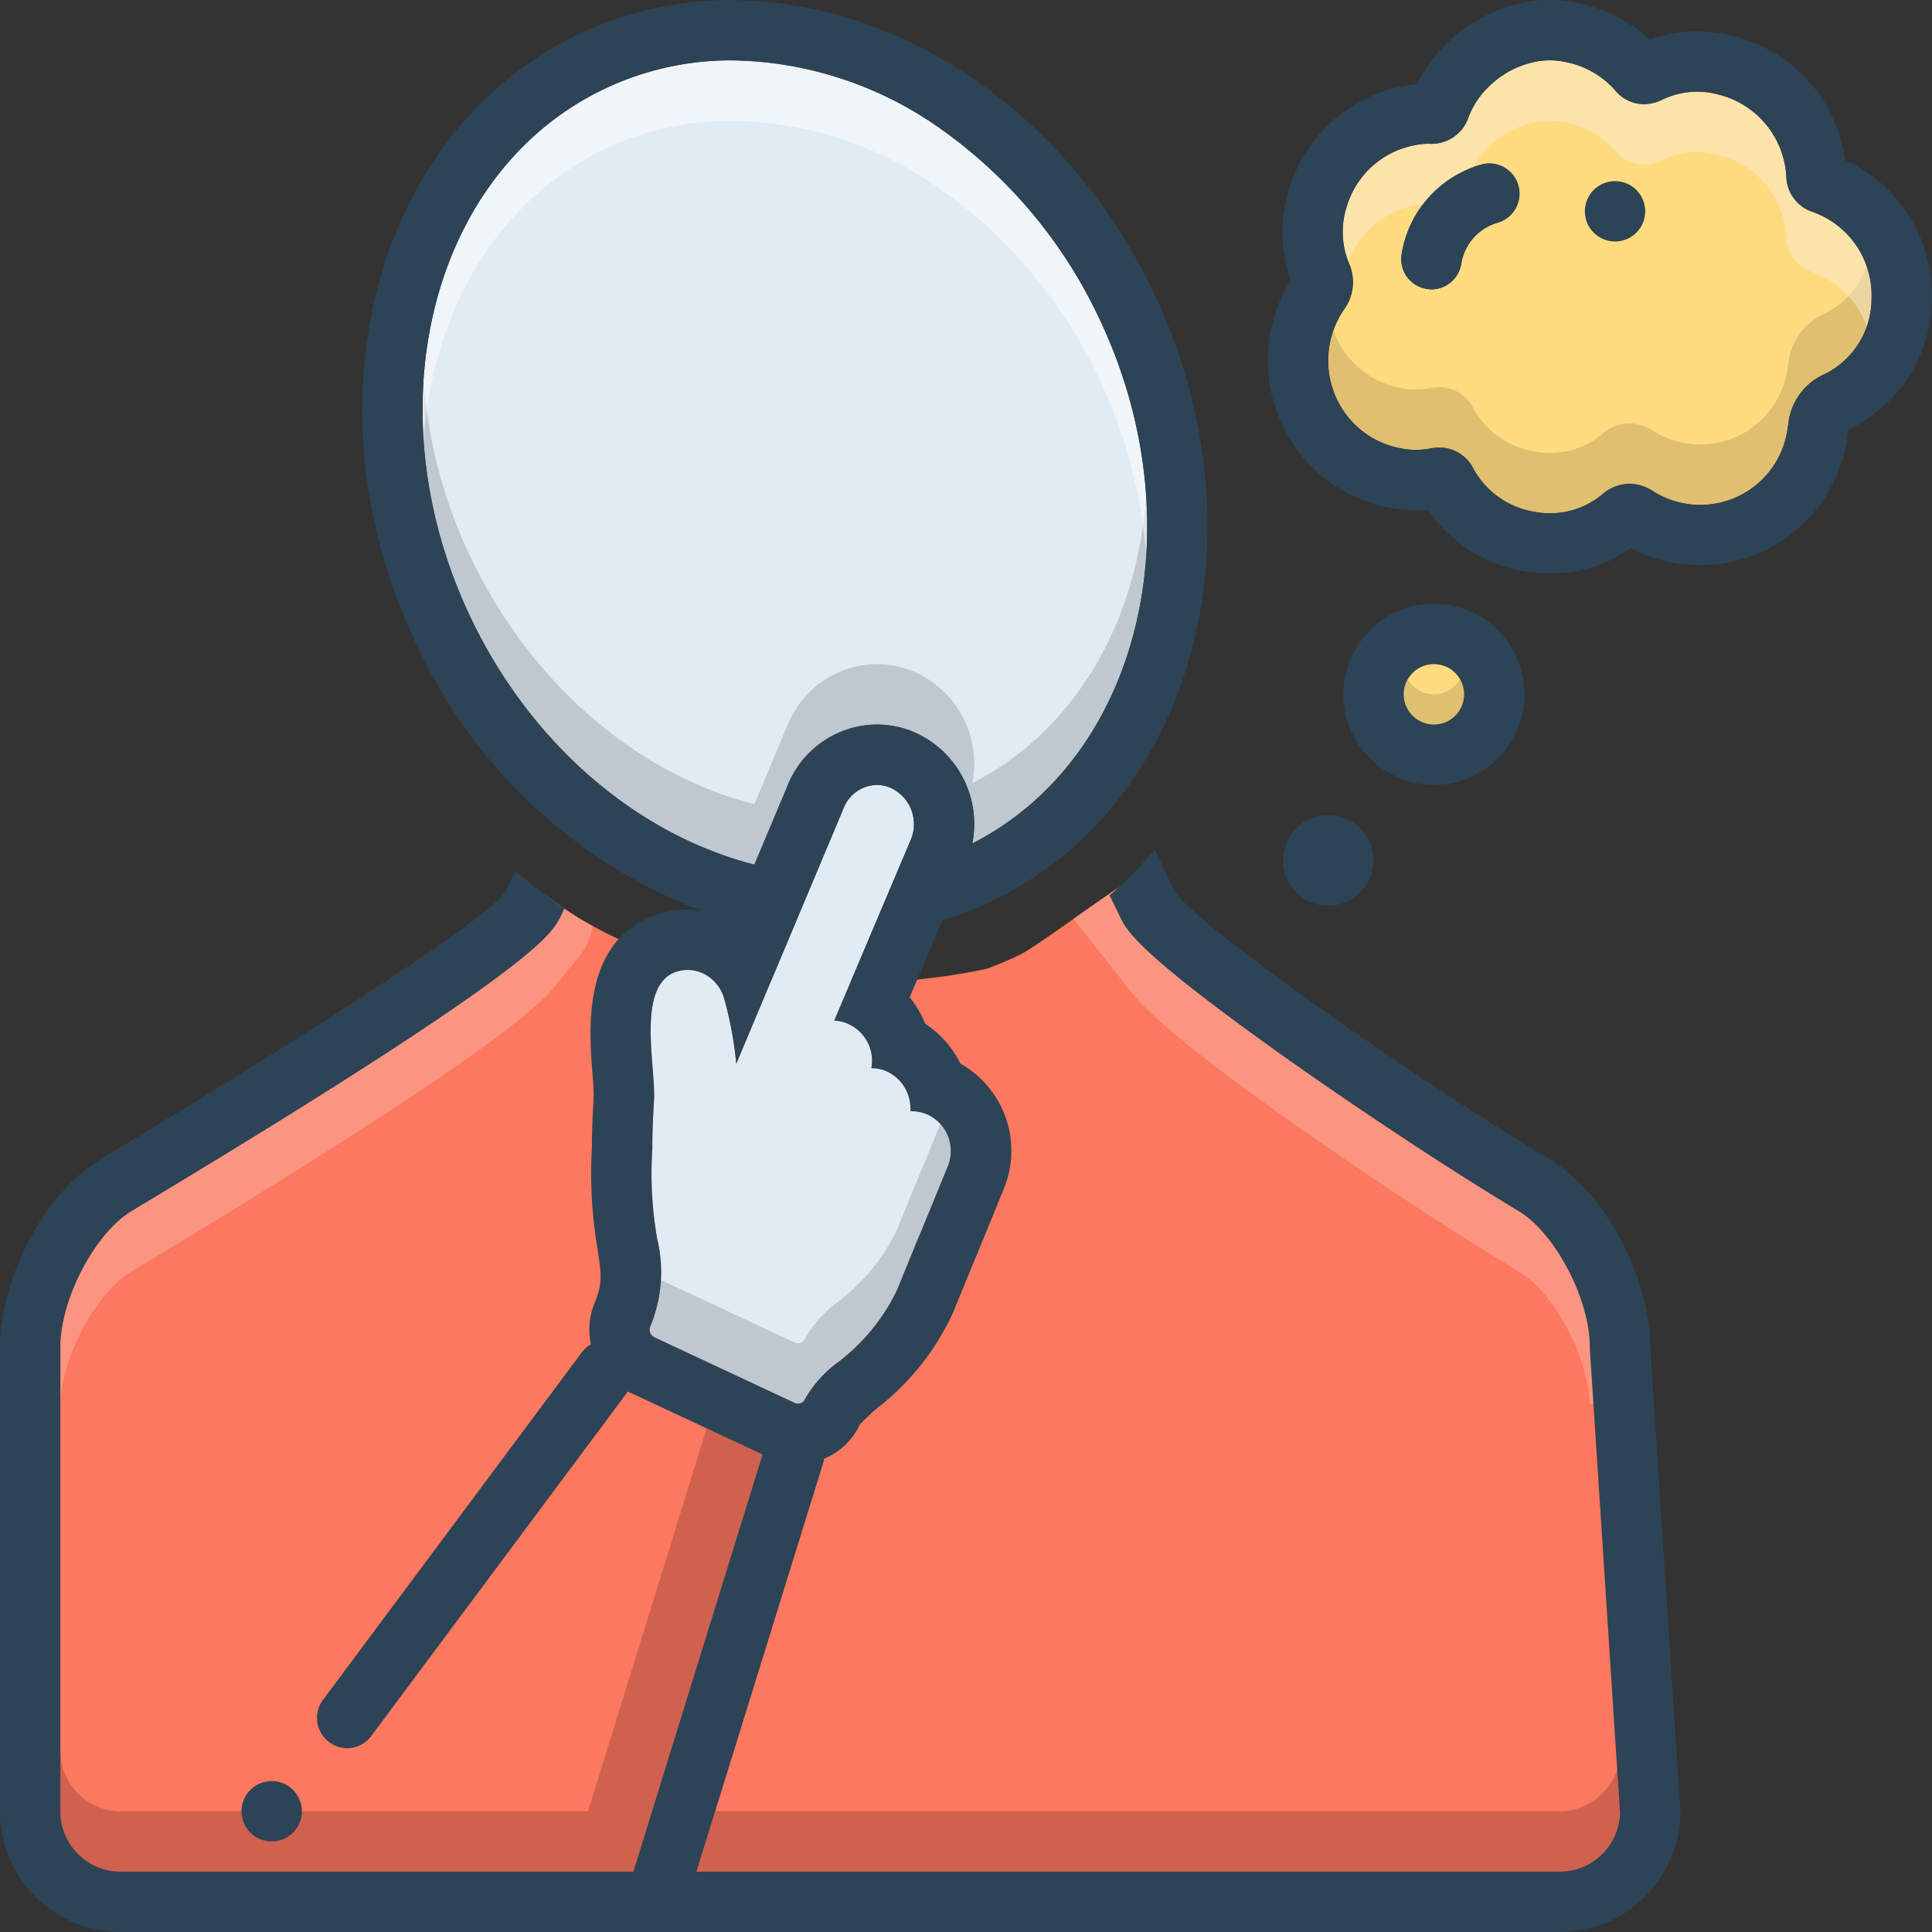 <svg id="Layer_1" height="128" viewBox="0 0 128 128" width="128" xmlns="http://www.w3.org/2000/svg" data-name="Layer 1"><rect x="0" y="0" width="128" height="128" fill="#333333" stroke="none"/><path d="m120.09 14.04a2.537 2.537 0 0 1 -1.74-2.29 5.921 5.921 0 0 0 -4.56-5.5 5.297 5.297 0 0 0 -3.67.36 2.794 2.794 0 0 1 -1.21.29 2.465 2.465 0 0 1 -1.88-.89 5.877 5.877 0 0 0 -3.36-1.91 4.816 4.816 0 0 0 -1.93-.01 6.072 6.072 0 0 0 -3.17 1.72 5.404 5.404 0 0 0 -1.27 1.94 2.593 2.593 0 0 1 -2.52 1.78l-.11-.01a5.834 5.834 0 0 0 -5.45 4.18 5.452 5.452 0 0 0 .15 3.74 3.082 3.082 0 0 1 -.33 3.07 5.992 5.992 0 0 0 -.6 5.64 5.861 5.861 0 0 0 4.35 3.55 5.077 5.077 0 0 0 1.98.01 2.857 2.857 0 0 1 .58-.06 2.524 2.524 0 0 1 2.25 1.37 5.626 5.626 0 0 0 4.02 2.88 5.411 5.411 0 0 0 4.54-1.15 2.795 2.795 0 0 1 1.79-.7 2.897 2.897 0 0 1 1.55.48 5.839 5.839 0 0 0 8.94-4.19l.04-.24a4.053 4.053 0 0 1 2.37-3.3 5.542 5.542 0 0 0 3.14-4.99 5.854 5.854 0 0 0 -3.9-5.77zm-20.86.71a3.394 3.394 0 0 0 -2.41 2.67 2.004 2.004 0 0 1 -1.98 1.75 1.945 1.945 0 0 1 -.25-.02 2 2 0 0 1 -1.74-2.23 7.377 7.377 0 0 1 5.26-6.01 2 2 0 1 1 1.12 3.84z" fill="#ffdb80"/><path d="m123.99 19.81a5.542 5.542 0 0 1 -3.14 4.99 4.053 4.053 0 0 0 -2.37 3.3l-.04.24a5.862 5.862 0 0 1 -5.82 5.11 3.386 3.386 0 0 1 -.45-.02 5.819 5.819 0 0 1 -2.67-.9 2.897 2.897 0 0 0 -1.55-.48 2.795 2.795 0 0 0 -1.79.7 5.488 5.488 0 0 1 -2.98 1.23 3.385 3.385 0 0 1 -.45.02h-.02c-.17 0-.35-.01-.53-.02-.18-.02-.37-.04-.56-.08a5.626 5.626 0 0 1 -4.02-2.88 2.524 2.524 0 0 0 -2.25-1.37 2.857 2.857 0 0 0 -.58.06c-.15.03-.31.05-.47.07a4.344 4.344 0 0 1 -.51.02c-.16 0-.32-.01-.49-.02a4.497 4.497 0 0 1 -.51-.08 5.861 5.861 0 0 1 -4.35-3.55 5.965 5.965 0 0 1 -.09-4.26 1.341 1.341 0 0 0 .09.26 5.861 5.861 0 0 0 4.35 3.55 5.077 5.077 0 0 0 1.98.01 2.857 2.857 0 0 1 .58-.06 2.524 2.524 0 0 1 2.25 1.37 5.626 5.626 0 0 0 4.02 2.88 5.411 5.411 0 0 0 4.54-1.15 2.795 2.795 0 0 1 1.79-.7 2.897 2.897 0 0 1 1.55.48 5.839 5.839 0 0 0 8.94-4.19l.04-.24a4.053 4.053 0 0 1 2.37-3.3 5.519 5.519 0 0 0 2.82-3.18 5.739 5.739 0 0 1 .32 2.19z" fill="#937d4a" opacity=".3"/><path d="m123.99 19.81a6.398 6.398 0 0 1 -.32 1.81 5.904 5.904 0 0 0 -3.58-3.58 2.537 2.537 0 0 1 -1.74-2.29 5.921 5.921 0 0 0 -4.56-5.5 5.297 5.297 0 0 0 -3.67.36 2.794 2.794 0 0 1 -1.21.29 2.465 2.465 0 0 1 -1.88-.89 5.877 5.877 0 0 0 -3.36-1.91 4.816 4.816 0 0 0 -1.93-.01 6.072 6.072 0 0 0 -3.17 1.72 5.404 5.404 0 0 0 -1.27 1.94 2.593 2.593 0 0 1 -2.52 1.78l-.11-.01a5.806 5.806 0 0 0 -5.33 3.84 5.463 5.463 0 0 1 -.12-3.66 5.834 5.834 0 0 1 5.45-4.18l.11.01a2.593 2.593 0 0 0 2.52-1.78 5.404 5.404 0 0 1 1.27-1.94 6.072 6.072 0 0 1 3.17-1.72 4.816 4.816 0 0 1 1.93.01 5.877 5.877 0 0 1 3.36 1.91 2.465 2.465 0 0 0 1.88.89 2.794 2.794 0 0 0 1.21-.29 5.943 5.943 0 0 1 1.76-.51 5.788 5.788 0 0 1 .93-.02 4.793 4.793 0 0 1 .98.17 5.921 5.921 0 0 1 4.56 5.5 2.537 2.537 0 0 0 1.74 2.29 5.854 5.854 0 0 1 3.9 5.77z" fill="#f9edd2" opacity=".5"/><path d="m106.67 84.5-31.48-24.8a.01.01 0 0 0 -.01-.01l-1.1-.87c-.39.25-1.66 1.14-2.96 2.06-1.48 1.05-3.03 2.12-3.52 2.36-.7.34-1.43.65-2.18.93 0 0-14.63 3.54-26.15-2.82a22.786 22.786 0 0 1 -2.72-1.75l-.33-.24c-4.01 2.96-14.61 10.55-27.8 18.47-1.11.67-6.42 9.56-6.42 11.4l.83 35.35 105.72.57z" fill="#fc785e"/><path d="m50.52 96.36-8.56 27.64h-33.96a3.999 3.999 0 0 1 -4-4v-4a3.999 3.999 0 0 0 4 4h30.96l8.065-26.04z" fill="#a54b3f" opacity=".5"/><path d="m62.81 77.23-1.85 4.51a.467.467 0 0 1 -.05.1l-1.49 3.65a13.159 13.159 0 0 1 -3.86 4.73 7.938 7.938 0 0 0 -2.22 2.45.479.479 0 0 1 -.46.32.571.571 0 0 1 -.22-.04l-9.3-4.35a.557.557 0 0 1 -.28-.71 9.35 9.35 0 0 0 .46-5.81 24.901 24.901 0 0 1 -.32-5.98c-.01-1.02.05-2.15.11-3.24.12-2.25-1.21-7.63 1.51-8.49a2.568 2.568 0 0 1 .72-.11 2.48 2.48 0 0 1 1.02.23 2.65 2.65 0 0 1 1.39 1.64 24.522 24.522 0 0 1 .81 4.35l7.09-16.89a2.433 2.433 0 0 1 2.22-1.59 2.281 2.281 0 0 1 .97.22 2.65 2.65 0 0 1 1.27 3.45l-5.06 11.95a2.352 2.352 0 0 1 .97.24 2.666 2.666 0 0 1 1.49 2.91 2.44 2.44 0 0 1 1.06.23 2.708 2.708 0 0 1 1.53 2.44.546.546 0 0 1 .01.18h.1a2.572 2.572 0 0 1 1.04.23 2.67 2.67 0 0 1 1.34 3.38z" fill="#e1ebf4"/><path d="m64.42 55.88a6.64 6.64 0 0 0 -3.67-7.29 6.292 6.292 0 0 0 -2.66-.59 6.42 6.42 0 0 0 -5.92 4.07l-2.19 5.21c-7.69-1.96-14.69-7.87-18.71-16.18-6.68-13.81-2.81-29.58 8.63-35.14a19.424 19.424 0 0 1 8.59-1.96 24.449 24.449 0 0 1 13.92 4.6 31.947 31.947 0 0 1 10.32 12.3c6.62 13.68 2.88 29.27-8.31 34.98z" fill="#e1ebf4"/><g fill="#2d4356"><circle cx="18" cy="120" r="2"/><path d="m122.24 10.6a9.815 9.815 0 0 0 -7.42-8.22 9.168 9.168 0 0 0 -5.5.25 10.076 10.076 0 0 0 -4.86-2.45l-.11-.02a8.456 8.456 0 0 0 -3.44.02 10.072 10.072 0 0 0 -5.23 2.86 9.894 9.894 0 0 0 -1.79 2.52 9.896 9.896 0 0 0 -8.49 6.97 9.345 9.345 0 0 0 .12 6.05 9.979 9.979 0 0 0 -.79 9.06 9.795 9.795 0 0 0 7.25 5.98 9.676 9.676 0 0 0 2.63.15 9.577 9.577 0 0 0 6.3 4.06 10.272 10.272 0 0 0 1.82.17 9.112 9.112 0 0 0 5.32-1.69 9.837 9.837 0 0 0 14.35-7.42l.01-.02a2.941 2.941 0 0 1 .08-.4c.05-.03.13-.08.27-.16a9.609 9.609 0 0 0 5.23-8.3 9.876 9.876 0 0 0 -5.75-9.41zm-1.39 14.2a4.053 4.053 0 0 0 -2.37 3.3l-.04.24a5.839 5.839 0 0 1 -8.94 4.19 2.897 2.897 0 0 0 -1.55-.48 2.795 2.795 0 0 0 -1.79.7 5.411 5.411 0 0 1 -4.54 1.15 5.626 5.626 0 0 1 -4.02-2.88 2.524 2.524 0 0 0 -2.25-1.37 2.857 2.857 0 0 0 -.58.06 5.077 5.077 0 0 1 -1.98-.01 5.861 5.861 0 0 1 -4.35-3.55 5.992 5.992 0 0 1 .6-5.64 3.082 3.082 0 0 0 .33-3.07 5.452 5.452 0 0 1 -.15-3.74 5.834 5.834 0 0 1 5.45-4.18l.11.01a2.593 2.593 0 0 0 2.52-1.78 5.404 5.404 0 0 1 1.27-1.94 6.072 6.072 0 0 1 3.17-1.72 4.816 4.816 0 0 1 1.93.01 5.877 5.877 0 0 1 3.36 1.91 2.465 2.465 0 0 0 1.88.89 2.794 2.794 0 0 0 1.21-.29 5.297 5.297 0 0 1 3.67-.36 5.921 5.921 0 0 1 4.56 5.5 2.537 2.537 0 0 0 1.74 2.29 5.854 5.854 0 0 1 3.9 5.77 5.542 5.542 0 0 1 -3.14 4.99z"/><path d="m95 40a6 6 0 1 0 6 6 6.005 6.005 0 0 0 -6-6zm0 8a2 2 0 1 1 2-2 2.006 2.006 0 0 1 -2 2z"/></g><circle cx="95" cy="46" fill="#ffdb80" r="2"/><circle cx="88.001" cy="57.002" fill="#2d4356" r="3"/><path d="m99.23 14.75a3.394 3.394 0 0 0 -2.41 2.67 2.004 2.004 0 0 1 -1.98 1.75 1.945 1.945 0 0 1 -.25-.02 2 2 0 0 1 -1.74-2.23 7.377 7.377 0 0 1 5.26-6.01 2 2 0 1 1 1.12 3.84z" fill="#2d4356"/><circle cx="107" cy="14" fill="#2d4356" r="2"/><path d="m39.27 61.35a4.482 4.482 0 0 1 -1.08 2.25c-.43.52-.66.77-1.34 1.63-.98 1.28-4.37 4.74-28.14 19.01-2.42 1.46-4.71 5.83-4.71 8.99l-1.333-3.147c0-3.16.913-9.957 3.333-11.417 17.86-10.72 25.383-14.185 27.833-16.375.41-1.17 2.377-1.762 2.717-2.692a22.786 22.786 0 0 0 2.72 1.75z" fill="#f9dbd7" opacity=".3"/><path d="m105.57 93.04a2.115 2.115 0 0 0 -.25-.03c-.1-3.14-2.34-7.34-4.7-8.77-4.61-2.77-10.7-6.79-15.9-10.49-9.3-6.63-9.76-8.06-10.48-8.93l-3.12-3.94c1.3-.92 2.57-1.81 2.96-2.06l1.1.87a.01.01 0 0 1 .01.01 39.099 39.099 0 0 0 9.53 10.05c5.2 3.7 11.29 7.72 15.9 10.49 2.42 1.46 4.71 5.83 4.71 8.99v.13l.01.13z" fill="#f9dbd7" opacity=".3"/><path d="m64.42 55.88a6.64 6.64 0 0 0 -3.67-7.29 5.984 5.984 0 0 0 -2.38-.57 2.648 2.648 0 0 0 -.28-.02 6.42 6.42 0 0 0 -5.92 4.07l-2.19 5.21c-7.69-1.96-14.69-7.87-18.71-16.18a31.762 31.762 0 0 1 -3.2-15.95 32.275 32.275 0 0 0 3.2 11.95c4.02 8.31 11.02 14.22 18.71 16.18l2.19-5.21a6.42 6.42 0 0 1 5.92-4.07 6.292 6.292 0 0 1 2.66.59 6.64 6.64 0 0 1 3.67 7.29c6.89-3.52 10.95-10.79 11.51-19.04.67 9.85-3.52 18.96-11.51 23.04z" fill="#9fa5aa" opacity=".5"/><path d="m75.93 36.84a32.471 32.471 0 0 0 -3.2-11.94 31.947 31.947 0 0 0 -10.32-12.3 24.449 24.449 0 0 0 -13.92-4.6 19.424 19.424 0 0 0 -8.59 1.96c-7.08 3.44-11.26 10.8-11.83 19.19-.67-9.99 3.64-19.21 11.83-23.19a19.419 19.419 0 0 1 7.15-1.91c.47-.03.95-.05 1.44-.05l1.03.04q.495.015.99.06c.25.02.51.05.77.08a25.103 25.103 0 0 1 11.13 4.42 32.655 32.655 0 0 1 13.52 28.24z" fill="#fff" opacity=".5"/><path d="m62.81 77.23-1.85 4.51a.467.467 0 0 1 -.05.1l-1.49 3.65a13.159 13.159 0 0 1 -3.86 4.73 7.938 7.938 0 0 0 -2.22 2.45.479.479 0 0 1 -.46.32.571.571 0 0 1 -.22-.04l-9.3-4.35a.557.557 0 0 1 -.28-.71 8.448 8.448 0 0 0 .7-3.09l8.88 4.15a.571.571 0 0 0 .22.04.479.479 0 0 0 .46-.32 7.938 7.938 0 0 1 2.22-2.45 13.159 13.159 0 0 0 3.86-4.73l1.49-3.65a.467.467 0 0 0 .05-.1l1.34-3.26a2.616 2.616 0 0 1 .51 2.75z" fill="#9fa5aa" opacity=".5"/><path d="m107.33 120.11a4.003 4.003 0 0 1 -4 3.89h-57.19l1.24-4h55.95a4.002 4.002 0 0 0 3.81-2.78z" fill="#a54b3f" opacity=".5"/><path d="m109.33 89.23c0-4.42-2.86-10.14-6.65-12.42-9.53-5.72-23.87-15.86-24.88-17.82 0 0-.52-1.08-1.3-2.69a27.496 27.496 0 0 1 -2.99 3.02l.69 1.41.02.04.02.05c.44.86 1.18 2.3 10.48 8.93 5.2 3.7 11.29 7.72 15.9 10.49 2.42 1.46 4.71 5.83 4.71 8.99v.13l.01.13 1.99 30.62a4.003 4.003 0 0 1 -4 3.89h-57.19l8.43-27.18c.01-.06.01-.12.02-.17a4.525 4.525 0 0 0 2.38-2.28 15.928 15.928 0 0 1 1.22-1.14 16.789 16.789 0 0 0 4.93-6.22l1.44-3.51.12-.27 1.83-4.48a6.619 6.619 0 0 0 -2.88-8.28 6.666 6.666 0 0 0 -2.33-2.64 6.772 6.772 0 0 0 -1.03-1.76l2.17-5.11a22.864 22.864 0 0 0 3.41-1.32c13.44-6.54 18.13-24.67 10.48-40.48-5.6-11.57-16.24-18.68-26.81-19.12l-1.03-.04h-.01l-1.06.03a23.414 23.414 0 0 0 -9.27 2.33c-13.44 6.54-18.13 24.67-10.48 40.48a34.174 34.174 0 0 0 18.77 17.49 6.398 6.398 0 0 0 -.88-.07 6.309 6.309 0 0 0 -1.92.3c-5.09 1.59-4.62 7.61-4.39 10.5.04.58.1 1.3.08 1.59-.05 1.04-.12 2.22-.11 3.33a29.515 29.515 0 0 0 .36 6.7c.27 1.81.35 2.35-.2 3.69a4.581 4.581 0 0 0 -.23 2.7 1.896 1.896 0 0 0 -.62.55l-17.13 23a1.997 1.997 0 0 0 .41 2.8 1.94 1.94 0 0 0 1.19.4 1.98 1.98 0 0 0 1.6-.81l17-22.82a.929.929 0 0 0 .1.05l8.82 4.12-8.56 27.64h-33.96a3.999 3.999 0 0 1 -4-4v-30.77c0-3.16 2.29-7.53 4.71-8.99 26.62-15.98 27.81-18.31 28.38-19.42l.03-.05.02-.04.25-.53a36.259 36.259 0 0 1 -3.23-2.5c-.39.81-.62 1.29-.62 1.29-1.01 1.96-17.36 12.1-26.89 17.82-3.78 2.28-6.65 8-6.65 12.42v30.77a7.998 7.998 0 0 0 8 8h95.33a7.998 7.998 0 0 0 8-8zm-78.06-48.13c-6.68-13.81-2.81-29.58 8.63-35.14a19.424 19.424 0 0 1 8.59-1.96 24.449 24.449 0 0 1 13.92 4.6 31.947 31.947 0 0 1 10.32 12.3c6.62 13.68 2.88 29.27-8.31 34.98a6.64 6.64 0 0 0 -3.67-7.29 6.292 6.292 0 0 0 -2.66-.59 6.42 6.42 0 0 0 -5.92 4.07l-2.19 5.21c-7.69-1.96-14.69-7.87-18.71-16.18zm12.09 47.5a.557.557 0 0 1 -.28-.71 9.35 9.35 0 0 0 .46-5.81 24.901 24.901 0 0 1 -.32-5.98c-.01-1.02.05-2.15.11-3.24.12-2.25-1.21-7.63 1.51-8.49a2.568 2.568 0 0 1 .72-.11 2.48 2.48 0 0 1 1.02.23 2.65 2.65 0 0 1 1.39 1.64 24.522 24.522 0 0 1 .81 4.35l7.09-16.89a2.433 2.433 0 0 1 2.22-1.59 2.281 2.281 0 0 1 .97.22 2.65 2.65 0 0 1 1.27 3.45l-5.06 11.95a2.352 2.352 0 0 1 .97.24 2.666 2.666 0 0 1 1.49 2.91 2.44 2.44 0 0 1 1.06.23 2.708 2.708 0 0 1 1.53 2.44.546.546 0 0 1 .01.18h.1a2.572 2.572 0 0 1 1.04.23 2.67 2.67 0 0 1 1.34 3.38l-1.85 4.51a.467.467 0 0 1 -.05.1l-1.49 3.65a13.159 13.159 0 0 1 -3.86 4.73 7.938 7.938 0 0 0 -2.22 2.45.479.479 0 0 1 -.46.32.571.571 0 0 1 -.22-.04z" fill="#2d4356"/><path d="m97 46a2 2 0 1 1 -3.73-1 1.996 1.996 0 0 0 3.46 0 1.994 1.994 0 0 1 .27 1z" fill="#937d4a" opacity=".3"/></svg>